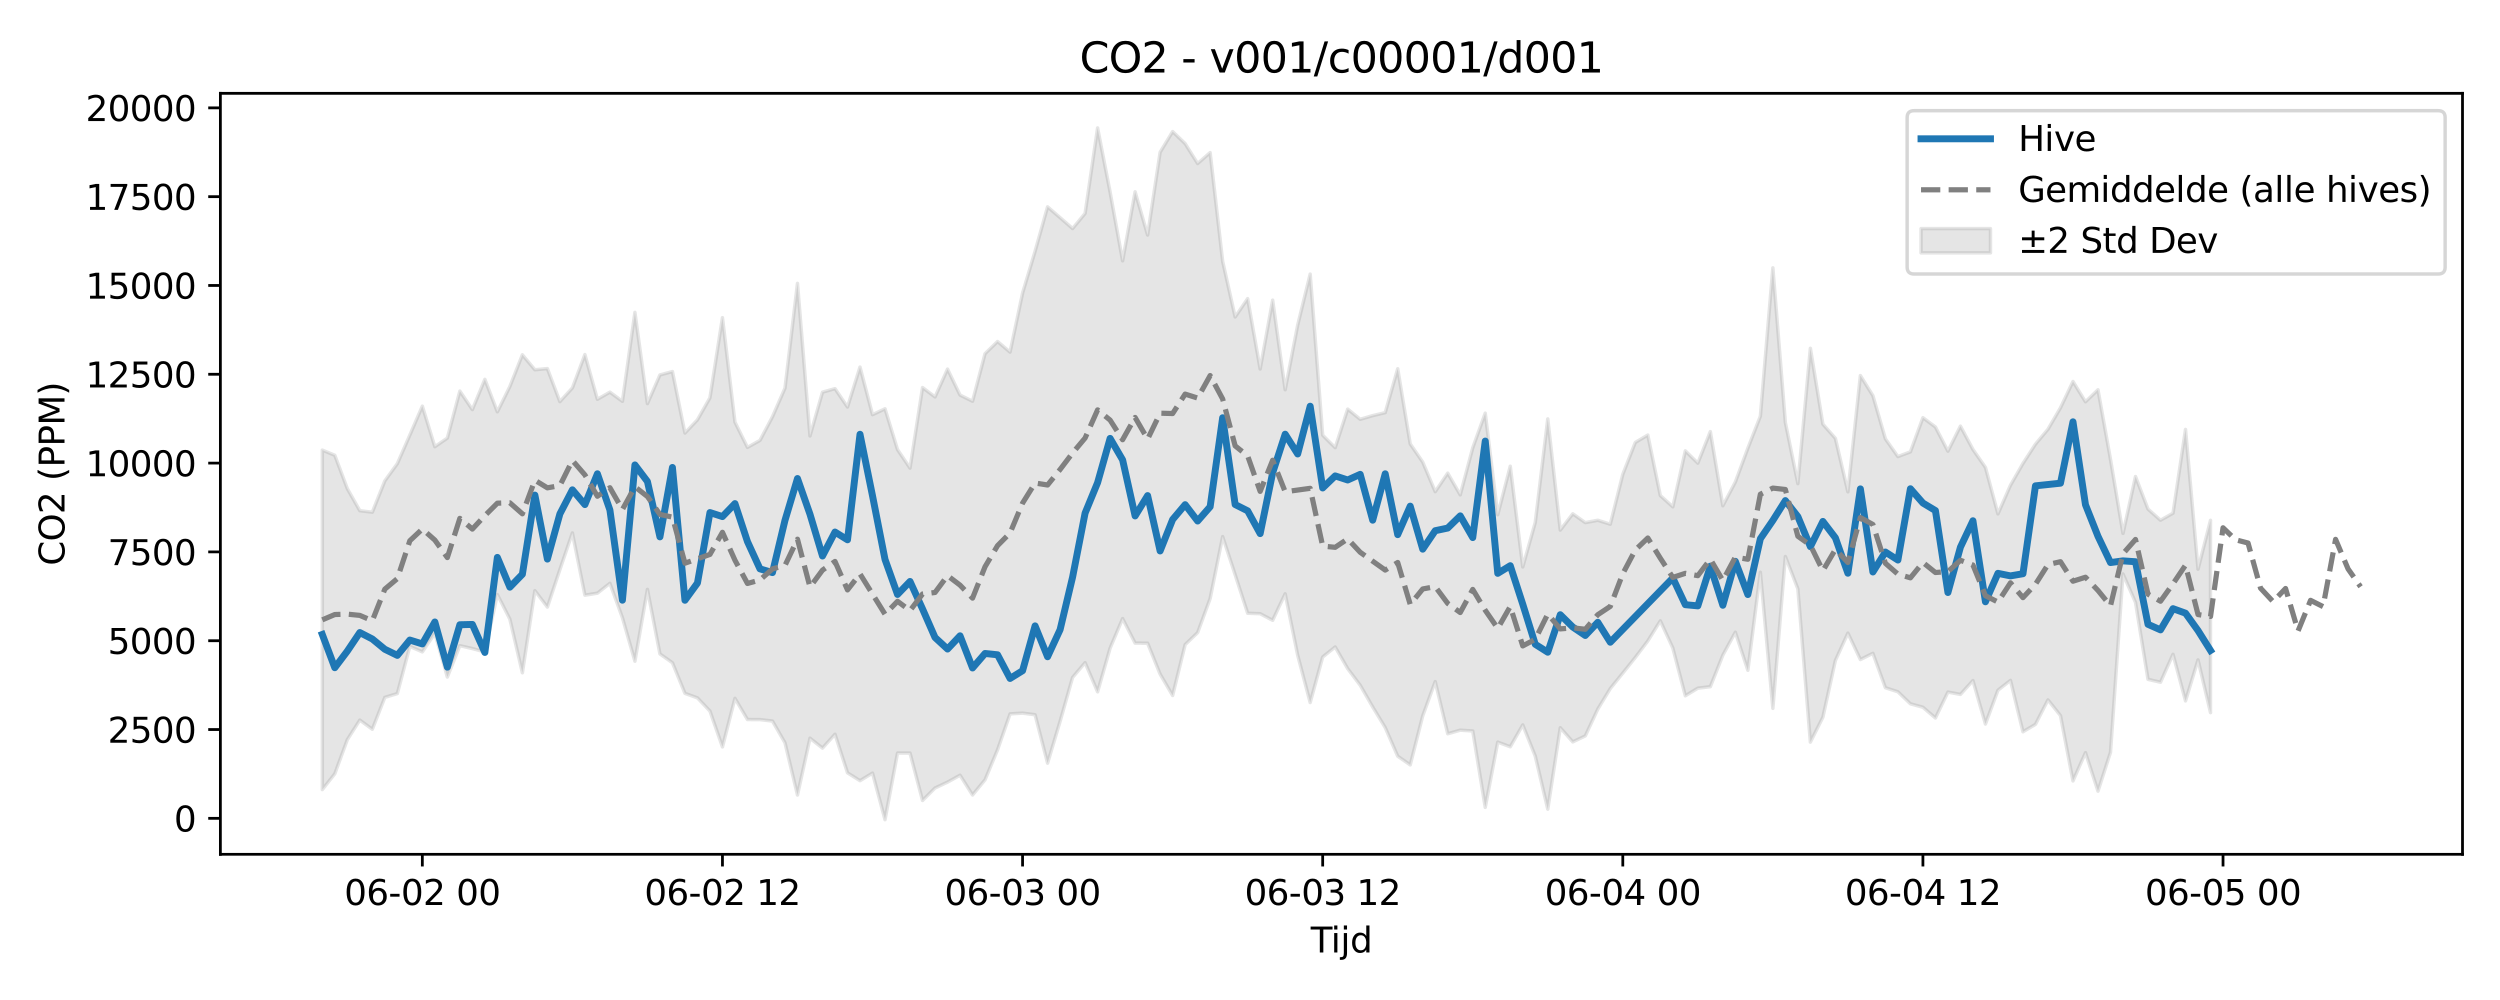<?xml version="1.0" encoding="utf-8" standalone="no"?>
<!DOCTYPE svg PUBLIC "-//W3C//DTD SVG 1.1//EN"
  "http://www.w3.org/Graphics/SVG/1.1/DTD/svg11.dtd">
<svg xmlns:xlink="http://www.w3.org/1999/xlink" width="720pt" height="288pt" viewBox="0 0 720 288" xmlns="http://www.w3.org/2000/svg" version="1.1">
 <defs>
  <style type="text/css">*{stroke-linejoin: round; stroke-linecap: butt}</style>
 </defs>
 <g id="figure_1">
  <g id="patch_1">
   <path d="M 0 288 
L 720 288 
L 720 0 
L 0 0 
z
" style="fill: #ffffff"/>
  </g>
  <g id="axes_1">
   <g id="patch_2">
    <path d="M 63.47 246.04 
L 709.2 246.04 
L 709.2 26.88 
L 63.47 26.88 
z
" style="fill: #ffffff"/>
   </g>
   <g id="FillBetweenPolyCollection_1">
    <defs>
     <path id="mfefe145da5" d="M 92.821 -158.373 
L 92.821 -60.59 
L 96.423 -65.147 
L 100.024 -74.966 
L 103.626 -80.617 
L 107.227 -77.968 
L 110.828 -87.15 
L 114.43 -88.252 
L 118.031 -101.834 
L 121.633 -100.257 
L 125.234 -105.578 
L 128.835 -93.008 
L 132.437 -102.047 
L 136.038 -101.211 
L 139.639 -100.236 
L 143.241 -116.774 
L 146.842 -109.688 
L 150.444 -94.23 
L 154.045 -117.886 
L 157.646 -113.158 
L 161.248 -123.954 
L 164.849 -134.523 
L 168.451 -116.588 
L 172.052 -117.158 
L 175.653 -120.013 
L 179.255 -110.102 
L 182.856 -97.567 
L 186.458 -118.265 
L 190.059 -99.675 
L 193.66 -97.133 
L 197.262 -88.314 
L 200.863 -87.012 
L 204.465 -83.213 
L 208.066 -72.883 
L 211.667 -86.874 
L 215.269 -80.772 
L 218.87 -80.747 
L 222.472 -80.342 
L 226.073 -74.076 
L 229.674 -59.028 
L 233.276 -75.405 
L 236.877 -72.541 
L 240.479 -76.539 
L 244.08 -65.428 
L 247.681 -63.16 
L 251.283 -65.345 
L 254.884 -51.922 
L 258.486 -71.128 
L 262.087 -71.117 
L 265.688 -57.455 
L 269.29 -61.055 
L 272.891 -62.745 
L 276.492 -64.737 
L 280.094 -59.037 
L 283.695 -63.426 
L 287.297 -72.067 
L 290.898 -82.403 
L 294.499 -82.618 
L 298.101 -82.153 
L 301.702 -68.209 
L 305.304 -80.244 
L 308.905 -92.896 
L 312.506 -97.152 
L 316.108 -88.748 
L 319.709 -101.334 
L 323.311 -109.847 
L 326.912 -102.78 
L 330.513 -102.758 
L 334.115 -93.853 
L 337.716 -87.694 
L 341.318 -102.353 
L 344.919 -105.808 
L 348.52 -115.62 
L 352.122 -133.458 
L 355.723 -122.473 
L 359.325 -111.38 
L 362.926 -111.251 
L 366.527 -109.346 
L 370.129 -116.989 
L 373.73 -99.314 
L 377.332 -85.659 
L 380.933 -98.775 
L 384.534 -101.677 
L 388.136 -95.427 
L 391.737 -90.651 
L 395.338 -84.391 
L 398.94 -78.47 
L 402.541 -70.212 
L 406.143 -67.707 
L 409.744 -81.826 
L 413.345 -91.708 
L 416.947 -76.673 
L 420.548 -77.708 
L 424.15 -77.48 
L 427.751 -55.468 
L 431.352 -74.274 
L 434.954 -72.922 
L 438.555 -79.229 
L 442.157 -70.224 
L 445.758 -54.949 
L 449.359 -78.418 
L 452.961 -74.336 
L 456.562 -76.053 
L 460.164 -83.774 
L 463.765 -89.702 
L 467.366 -94.149 
L 470.968 -98.644 
L 474.569 -103.402 
L 478.171 -109.195 
L 481.772 -101.37 
L 485.373 -87.606 
L 488.975 -89.803 
L 492.576 -90.233 
L 496.178 -99.302 
L 499.779 -105.922 
L 503.38 -94.956 
L 506.982 -123.201 
L 510.583 -83.991 
L 514.184 -127.722 
L 517.786 -118.406 
L 521.387 -74.262 
L 524.989 -81.434 
L 528.59 -97.772 
L 532.191 -105.661 
L 535.793 -98.048 
L 539.394 -99.842 
L 542.996 -89.931 
L 546.597 -88.764 
L 550.198 -85.301 
L 553.8 -84.313 
L 557.401 -81.213 
L 561.003 -88.68 
L 564.604 -88.005 
L 568.205 -92 
L 571.807 -79.476 
L 575.408 -89.213 
L 579.01 -92.055 
L 582.611 -77.242 
L 586.212 -79.384 
L 589.814 -86.43 
L 593.415 -81.914 
L 597.017 -63.091 
L 600.618 -71.228 
L 604.219 -60.145 
L 607.821 -71.33 
L 611.422 -122.7 
L 615.024 -114.504 
L 618.625 -92.346 
L 622.226 -91.513 
L 625.828 -99.566 
L 629.429 -86.13 
L 633.031 -97.95 
L 636.632 -82.748 
L 636.632 -138.164 
L 636.632 -138.164 
L 633.031 -124.07 
L 629.429 -164.329 
L 625.828 -140.204 
L 622.226 -138.18 
L 618.625 -141.385 
L 615.024 -150.763 
L 611.422 -134.361 
L 607.821 -155.711 
L 604.219 -175.746 
L 600.618 -172.283 
L 597.017 -178.134 
L 593.415 -170.548 
L 589.814 -164.375 
L 586.212 -160.075 
L 582.611 -154.521 
L 579.01 -148.239 
L 575.408 -139.997 
L 571.807 -153.389 
L 568.205 -158.559 
L 564.604 -165.279 
L 561.003 -158.064 
L 557.401 -165.025 
L 553.8 -167.708 
L 550.198 -157.866 
L 546.597 -156.508 
L 542.996 -161.613 
L 539.394 -174.044 
L 535.793 -179.834 
L 532.191 -146.352 
L 528.59 -161.759 
L 524.989 -165.844 
L 521.387 -187.699 
L 517.786 -148.713 
L 514.184 -166.329 
L 510.583 -210.866 
L 506.982 -168.121 
L 503.38 -158.907 
L 499.779 -149.166 
L 496.178 -142.337 
L 492.576 -163.704 
L 488.975 -154.611 
L 485.373 -158.155 
L 481.772 -142.032 
L 478.171 -145.288 
L 474.569 -162.704 
L 470.968 -160.578 
L 467.366 -151.399 
L 463.765 -137.027 
L 460.164 -138.168 
L 456.562 -137.485 
L 452.961 -140.029 
L 449.359 -135.332 
L 445.758 -167.361 
L 442.157 -137.544 
L 438.555 -124.718 
L 434.954 -153.734 
L 431.352 -139.76 
L 427.751 -169.011 
L 424.15 -159.015 
L 420.548 -145.474 
L 416.947 -151.736 
L 413.345 -146.394 
L 409.744 -154.927 
L 406.143 -160.161 
L 402.541 -181.798 
L 398.94 -169.161 
L 395.338 -168.302 
L 391.737 -167.244 
L 388.136 -170.182 
L 384.534 -159.071 
L 380.933 -162.669 
L 377.332 -209.066 
L 373.73 -194.357 
L 370.129 -175.751 
L 366.527 -201.558 
L 362.926 -181.722 
L 359.325 -201.997 
L 355.723 -196.712 
L 352.122 -212.756 
L 348.52 -244.054 
L 344.919 -240.908 
L 341.318 -246.646 
L 337.716 -250.106 
L 334.115 -244.151 
L 330.513 -220.302 
L 326.912 -232.76 
L 323.311 -212.872 
L 319.709 -232.686 
L 316.108 -251.158 
L 312.506 -226.536 
L 308.905 -222.183 
L 305.304 -225.323 
L 301.702 -228.429 
L 298.101 -215.618 
L 294.499 -203.591 
L 290.898 -186.586 
L 287.297 -189.642 
L 283.695 -186.147 
L 280.094 -172.445 
L 276.492 -174.217 
L 272.891 -181.702 
L 269.29 -173.677 
L 265.688 -176.391 
L 262.087 -153.179 
L 258.486 -158.526 
L 254.884 -170.269 
L 251.283 -168.569 
L 247.681 -182.279 
L 244.08 -170.776 
L 240.479 -176.071 
L 236.877 -175.058 
L 233.276 -162.447 
L 229.674 -206.391 
L 226.073 -176.218 
L 222.472 -167.98 
L 218.87 -161.168 
L 215.269 -159.151 
L 211.667 -166.44 
L 208.066 -196.514 
L 204.465 -173.44 
L 200.863 -167.089 
L 197.262 -163.283 
L 193.66 -180.995 
L 190.059 -180.016 
L 186.458 -171.759 
L 182.856 -198.045 
L 179.255 -172.416 
L 175.653 -175.065 
L 172.052 -173.004 
L 168.451 -185.886 
L 164.849 -176.278 
L 161.248 -172.33 
L 157.646 -181.848 
L 154.045 -181.511 
L 150.444 -185.818 
L 146.842 -176.689 
L 143.241 -169.393 
L 139.639 -178.76 
L 136.038 -170.03 
L 132.437 -175.371 
L 128.835 -161.833 
L 125.234 -159.341 
L 121.633 -171.034 
L 118.031 -162.691 
L 114.43 -154.461 
L 110.828 -149.505 
L 107.227 -140.492 
L 103.626 -140.922 
L 100.024 -147.29 
L 96.423 -156.882 
L 92.821 -158.373 
z
" style="stroke: #808080; stroke-opacity: 0.2"/>
    </defs>
    <g clip-path="url(#pf74827bc4d)">
     <use xlink:href="#mfefe145da5" x="0" y="288" style="fill: #808080; fill-opacity: 0.2; stroke: #808080; stroke-opacity: 0.2"/>
    </g>
   </g>
   <g id="matplotlib.axis_1">
    <g id="xtick_1">
     <g id="line2d_1">
      <defs>
       <path id="md460564160" d="M 0 0 
L 0 3.5 
" style="stroke: #000000; stroke-width: 0.8"/>
      </defs>
      <g>
       <use xlink:href="#md460564160" x="121.633" y="246.04" style="stroke: #000000; stroke-width: 0.8"/>
      </g>
     </g>
     <g id="text_1">
      <!-- 06-02 00 -->
      <g transform="translate(99.152 260.638) scale(0.1 -0.1)">
       <defs>
        <path id="DejaVuSans-30" d="M 2034 4250 
Q 1547 4250 1301 3770 
Q 1056 3291 1056 2328 
Q 1056 1369 1301 889 
Q 1547 409 2034 409 
Q 2525 409 2770 889 
Q 3016 1369 3016 2328 
Q 3016 3291 2770 3770 
Q 2525 4250 2034 4250 
z
M 2034 4750 
Q 2819 4750 3233 4129 
Q 3647 3509 3647 2328 
Q 3647 1150 3233 529 
Q 2819 -91 2034 -91 
Q 1250 -91 836 529 
Q 422 1150 422 2328 
Q 422 3509 836 4129 
Q 1250 4750 2034 4750 
z
" transform="scale(0.016)"/>
        <path id="DejaVuSans-36" d="M 2113 2584 
Q 1688 2584 1439 2293 
Q 1191 2003 1191 1497 
Q 1191 994 1439 701 
Q 1688 409 2113 409 
Q 2538 409 2786 701 
Q 3034 994 3034 1497 
Q 3034 2003 2786 2293 
Q 2538 2584 2113 2584 
z
M 3366 4563 
L 3366 3988 
Q 3128 4100 2886 4159 
Q 2644 4219 2406 4219 
Q 1781 4219 1451 3797 
Q 1122 3375 1075 2522 
Q 1259 2794 1537 2939 
Q 1816 3084 2150 3084 
Q 2853 3084 3261 2657 
Q 3669 2231 3669 1497 
Q 3669 778 3244 343 
Q 2819 -91 2113 -91 
Q 1303 -91 875 529 
Q 447 1150 447 2328 
Q 447 3434 972 4092 
Q 1497 4750 2381 4750 
Q 2619 4750 2861 4703 
Q 3103 4656 3366 4563 
z
" transform="scale(0.016)"/>
        <path id="DejaVuSans-2d" d="M 313 2009 
L 1997 2009 
L 1997 1497 
L 313 1497 
L 313 2009 
z
" transform="scale(0.016)"/>
        <path id="DejaVuSans-32" d="M 1228 531 
L 3431 531 
L 3431 0 
L 469 0 
L 469 531 
Q 828 903 1448 1529 
Q 2069 2156 2228 2338 
Q 2531 2678 2651 2914 
Q 2772 3150 2772 3378 
Q 2772 3750 2511 3984 
Q 2250 4219 1831 4219 
Q 1534 4219 1204 4116 
Q 875 4013 500 3803 
L 500 4441 
Q 881 4594 1212 4672 
Q 1544 4750 1819 4750 
Q 2544 4750 2975 4387 
Q 3406 4025 3406 3419 
Q 3406 3131 3298 2873 
Q 3191 2616 2906 2266 
Q 2828 2175 2409 1742 
Q 1991 1309 1228 531 
z
" transform="scale(0.016)"/>
        <path id="DejaVuSans-20" transform="scale(0.016)"/>
       </defs>
       <use xlink:href="#DejaVuSans-30"/>
       <use xlink:href="#DejaVuSans-36" transform="translate(63.623 0)"/>
       <use xlink:href="#DejaVuSans-2d" transform="translate(127.246 0)"/>
       <use xlink:href="#DejaVuSans-30" transform="translate(163.33 0)"/>
       <use xlink:href="#DejaVuSans-32" transform="translate(226.953 0)"/>
       <use xlink:href="#DejaVuSans-20" transform="translate(290.576 0)"/>
       <use xlink:href="#DejaVuSans-30" transform="translate(322.363 0)"/>
       <use xlink:href="#DejaVuSans-30" transform="translate(385.986 0)"/>
      </g>
     </g>
    </g>
    <g id="xtick_2">
     <g id="line2d_2">
      <g>
       <use xlink:href="#md460564160" x="208.066" y="246.04" style="stroke: #000000; stroke-width: 0.8"/>
      </g>
     </g>
     <g id="text_2">
      <!-- 06-02 12 -->
      <g transform="translate(185.586 260.638) scale(0.1 -0.1)">
       <defs>
        <path id="DejaVuSans-31" d="M 794 531 
L 1825 531 
L 1825 4091 
L 703 3866 
L 703 4441 
L 1819 4666 
L 2450 4666 
L 2450 531 
L 3481 531 
L 3481 0 
L 794 0 
L 794 531 
z
" transform="scale(0.016)"/>
       </defs>
       <use xlink:href="#DejaVuSans-30"/>
       <use xlink:href="#DejaVuSans-36" transform="translate(63.623 0)"/>
       <use xlink:href="#DejaVuSans-2d" transform="translate(127.246 0)"/>
       <use xlink:href="#DejaVuSans-30" transform="translate(163.33 0)"/>
       <use xlink:href="#DejaVuSans-32" transform="translate(226.953 0)"/>
       <use xlink:href="#DejaVuSans-20" transform="translate(290.576 0)"/>
       <use xlink:href="#DejaVuSans-31" transform="translate(322.363 0)"/>
       <use xlink:href="#DejaVuSans-32" transform="translate(385.986 0)"/>
      </g>
     </g>
    </g>
    <g id="xtick_3">
     <g id="line2d_3">
      <g>
       <use xlink:href="#md460564160" x="294.499" y="246.04" style="stroke: #000000; stroke-width: 0.8"/>
      </g>
     </g>
     <g id="text_3">
      <!-- 06-03 00 -->
      <g transform="translate(272.019 260.638) scale(0.1 -0.1)">
       <defs>
        <path id="DejaVuSans-33" d="M 2597 2516 
Q 3050 2419 3304 2112 
Q 3559 1806 3559 1356 
Q 3559 666 3084 287 
Q 2609 -91 1734 -91 
Q 1441 -91 1130 -33 
Q 819 25 488 141 
L 488 750 
Q 750 597 1062 519 
Q 1375 441 1716 441 
Q 2309 441 2620 675 
Q 2931 909 2931 1356 
Q 2931 1769 2642 2001 
Q 2353 2234 1838 2234 
L 1294 2234 
L 1294 2753 
L 1863 2753 
Q 2328 2753 2575 2939 
Q 2822 3125 2822 3475 
Q 2822 3834 2567 4026 
Q 2313 4219 1838 4219 
Q 1578 4219 1281 4162 
Q 984 4106 628 3988 
L 628 4550 
Q 988 4650 1302 4700 
Q 1616 4750 1894 4750 
Q 2613 4750 3031 4423 
Q 3450 4097 3450 3541 
Q 3450 3153 3228 2886 
Q 3006 2619 2597 2516 
z
" transform="scale(0.016)"/>
       </defs>
       <use xlink:href="#DejaVuSans-30"/>
       <use xlink:href="#DejaVuSans-36" transform="translate(63.623 0)"/>
       <use xlink:href="#DejaVuSans-2d" transform="translate(127.246 0)"/>
       <use xlink:href="#DejaVuSans-30" transform="translate(163.33 0)"/>
       <use xlink:href="#DejaVuSans-33" transform="translate(226.953 0)"/>
       <use xlink:href="#DejaVuSans-20" transform="translate(290.576 0)"/>
       <use xlink:href="#DejaVuSans-30" transform="translate(322.363 0)"/>
       <use xlink:href="#DejaVuSans-30" transform="translate(385.986 0)"/>
      </g>
     </g>
    </g>
    <g id="xtick_4">
     <g id="line2d_4">
      <g>
       <use xlink:href="#md460564160" x="380.933" y="246.04" style="stroke: #000000; stroke-width: 0.8"/>
      </g>
     </g>
     <g id="text_4">
      <!-- 06-03 12 -->
      <g transform="translate(358.452 260.638) scale(0.1 -0.1)">
       <use xlink:href="#DejaVuSans-30"/>
       <use xlink:href="#DejaVuSans-36" transform="translate(63.623 0)"/>
       <use xlink:href="#DejaVuSans-2d" transform="translate(127.246 0)"/>
       <use xlink:href="#DejaVuSans-30" transform="translate(163.33 0)"/>
       <use xlink:href="#DejaVuSans-33" transform="translate(226.953 0)"/>
       <use xlink:href="#DejaVuSans-20" transform="translate(290.576 0)"/>
       <use xlink:href="#DejaVuSans-31" transform="translate(322.363 0)"/>
       <use xlink:href="#DejaVuSans-32" transform="translate(385.986 0)"/>
      </g>
     </g>
    </g>
    <g id="xtick_5">
     <g id="line2d_5">
      <g>
       <use xlink:href="#md460564160" x="467.366" y="246.04" style="stroke: #000000; stroke-width: 0.8"/>
      </g>
     </g>
     <g id="text_5">
      <!-- 06-04 00 -->
      <g transform="translate(444.886 260.638) scale(0.1 -0.1)">
       <defs>
        <path id="DejaVuSans-34" d="M 2419 4116 
L 825 1625 
L 2419 1625 
L 2419 4116 
z
M 2253 4666 
L 3047 4666 
L 3047 1625 
L 3713 1625 
L 3713 1100 
L 3047 1100 
L 3047 0 
L 2419 0 
L 2419 1100 
L 313 1100 
L 313 1709 
L 2253 4666 
z
" transform="scale(0.016)"/>
       </defs>
       <use xlink:href="#DejaVuSans-30"/>
       <use xlink:href="#DejaVuSans-36" transform="translate(63.623 0)"/>
       <use xlink:href="#DejaVuSans-2d" transform="translate(127.246 0)"/>
       <use xlink:href="#DejaVuSans-30" transform="translate(163.33 0)"/>
       <use xlink:href="#DejaVuSans-34" transform="translate(226.953 0)"/>
       <use xlink:href="#DejaVuSans-20" transform="translate(290.576 0)"/>
       <use xlink:href="#DejaVuSans-30" transform="translate(322.363 0)"/>
       <use xlink:href="#DejaVuSans-30" transform="translate(385.986 0)"/>
      </g>
     </g>
    </g>
    <g id="xtick_6">
     <g id="line2d_6">
      <g>
       <use xlink:href="#md460564160" x="553.8" y="246.04" style="stroke: #000000; stroke-width: 0.8"/>
      </g>
     </g>
     <g id="text_6">
      <!-- 06-04 12 -->
      <g transform="translate(531.319 260.638) scale(0.1 -0.1)">
       <use xlink:href="#DejaVuSans-30"/>
       <use xlink:href="#DejaVuSans-36" transform="translate(63.623 0)"/>
       <use xlink:href="#DejaVuSans-2d" transform="translate(127.246 0)"/>
       <use xlink:href="#DejaVuSans-30" transform="translate(163.33 0)"/>
       <use xlink:href="#DejaVuSans-34" transform="translate(226.953 0)"/>
       <use xlink:href="#DejaVuSans-20" transform="translate(290.576 0)"/>
       <use xlink:href="#DejaVuSans-31" transform="translate(322.363 0)"/>
       <use xlink:href="#DejaVuSans-32" transform="translate(385.986 0)"/>
      </g>
     </g>
    </g>
    <g id="xtick_7">
     <g id="line2d_7">
      <g>
       <use xlink:href="#md460564160" x="640.233" y="246.04" style="stroke: #000000; stroke-width: 0.8"/>
      </g>
     </g>
     <g id="text_7">
      <!-- 06-05 00 -->
      <g transform="translate(617.753 260.638) scale(0.1 -0.1)">
       <defs>
        <path id="DejaVuSans-35" d="M 691 4666 
L 3169 4666 
L 3169 4134 
L 1269 4134 
L 1269 2991 
Q 1406 3038 1543 3061 
Q 1681 3084 1819 3084 
Q 2600 3084 3056 2656 
Q 3513 2228 3513 1497 
Q 3513 744 3044 326 
Q 2575 -91 1722 -91 
Q 1428 -91 1123 -41 
Q 819 9 494 109 
L 494 744 
Q 775 591 1075 516 
Q 1375 441 1709 441 
Q 2250 441 2565 725 
Q 2881 1009 2881 1497 
Q 2881 1984 2565 2268 
Q 2250 2553 1709 2553 
Q 1456 2553 1204 2497 
Q 953 2441 691 2322 
L 691 4666 
z
" transform="scale(0.016)"/>
       </defs>
       <use xlink:href="#DejaVuSans-30"/>
       <use xlink:href="#DejaVuSans-36" transform="translate(63.623 0)"/>
       <use xlink:href="#DejaVuSans-2d" transform="translate(127.246 0)"/>
       <use xlink:href="#DejaVuSans-30" transform="translate(163.33 0)"/>
       <use xlink:href="#DejaVuSans-35" transform="translate(226.953 0)"/>
       <use xlink:href="#DejaVuSans-20" transform="translate(290.576 0)"/>
       <use xlink:href="#DejaVuSans-30" transform="translate(322.363 0)"/>
       <use xlink:href="#DejaVuSans-30" transform="translate(385.986 0)"/>
      </g>
     </g>
    </g>
    <g id="text_8">
     <!-- Tijd -->
     <g transform="translate(377.485 274.317) scale(0.1 -0.1)">
      <defs>
       <path id="DejaVuSans-54" d="M -19 4666 
L 3928 4666 
L 3928 4134 
L 2272 4134 
L 2272 0 
L 1638 0 
L 1638 4134 
L -19 4134 
L -19 4666 
z
" transform="scale(0.016)"/>
       <path id="DejaVuSans-69" d="M 603 3500 
L 1178 3500 
L 1178 0 
L 603 0 
L 603 3500 
z
M 603 4863 
L 1178 4863 
L 1178 4134 
L 603 4134 
L 603 4863 
z
" transform="scale(0.016)"/>
       <path id="DejaVuSans-6a" d="M 603 3500 
L 1178 3500 
L 1178 -63 
Q 1178 -731 923 -1031 
Q 669 -1331 103 -1331 
L -116 -1331 
L -116 -844 
L 38 -844 
Q 366 -844 484 -692 
Q 603 -541 603 -63 
L 603 3500 
z
M 603 4863 
L 1178 4863 
L 1178 4134 
L 603 4134 
L 603 4863 
z
" transform="scale(0.016)"/>
       <path id="DejaVuSans-64" d="M 2906 2969 
L 2906 4863 
L 3481 4863 
L 3481 0 
L 2906 0 
L 2906 525 
Q 2725 213 2448 61 
Q 2172 -91 1784 -91 
Q 1150 -91 751 415 
Q 353 922 353 1747 
Q 353 2572 751 3078 
Q 1150 3584 1784 3584 
Q 2172 3584 2448 3432 
Q 2725 3281 2906 2969 
z
M 947 1747 
Q 947 1113 1208 752 
Q 1469 391 1925 391 
Q 2381 391 2643 752 
Q 2906 1113 2906 1747 
Q 2906 2381 2643 2742 
Q 2381 3103 1925 3103 
Q 1469 3103 1208 2742 
Q 947 2381 947 1747 
z
" transform="scale(0.016)"/>
      </defs>
      <use xlink:href="#DejaVuSans-54"/>
      <use xlink:href="#DejaVuSans-69" transform="translate(57.959 0)"/>
      <use xlink:href="#DejaVuSans-6a" transform="translate(85.742 0)"/>
      <use xlink:href="#DejaVuSans-64" transform="translate(113.525 0)"/>
     </g>
    </g>
   </g>
   <g id="matplotlib.axis_2">
    <g id="ytick_1">
     <g id="line2d_8">
      <defs>
       <path id="m3c7fcbf534" d="M 0 0 
L -3.5 0 
" style="stroke: #000000; stroke-width: 0.8"/>
      </defs>
      <g>
       <use xlink:href="#m3c7fcbf534" x="63.47" y="235.682" style="stroke: #000000; stroke-width: 0.8"/>
      </g>
     </g>
     <g id="text_9">
      <!-- 0 -->
      <g transform="translate(50.108 239.481) scale(0.1 -0.1)">
       <use xlink:href="#DejaVuSans-30"/>
      </g>
     </g>
    </g>
    <g id="ytick_2">
     <g id="line2d_9">
      <g>
       <use xlink:href="#m3c7fcbf534" x="63.47" y="210.104" style="stroke: #000000; stroke-width: 0.8"/>
      </g>
     </g>
     <g id="text_10">
      <!-- 2500 -->
      <g transform="translate(31.02 213.903) scale(0.1 -0.1)">
       <use xlink:href="#DejaVuSans-32"/>
       <use xlink:href="#DejaVuSans-35" transform="translate(63.623 0)"/>
       <use xlink:href="#DejaVuSans-30" transform="translate(127.246 0)"/>
       <use xlink:href="#DejaVuSans-30" transform="translate(190.869 0)"/>
      </g>
     </g>
    </g>
    <g id="ytick_3">
     <g id="line2d_10">
      <g>
       <use xlink:href="#m3c7fcbf534" x="63.47" y="184.527" style="stroke: #000000; stroke-width: 0.8"/>
      </g>
     </g>
     <g id="text_11">
      <!-- 5000 -->
      <g transform="translate(31.02 188.326) scale(0.1 -0.1)">
       <use xlink:href="#DejaVuSans-35"/>
       <use xlink:href="#DejaVuSans-30" transform="translate(63.623 0)"/>
       <use xlink:href="#DejaVuSans-30" transform="translate(127.246 0)"/>
       <use xlink:href="#DejaVuSans-30" transform="translate(190.869 0)"/>
      </g>
     </g>
    </g>
    <g id="ytick_4">
     <g id="line2d_11">
      <g>
       <use xlink:href="#m3c7fcbf534" x="63.47" y="158.949" style="stroke: #000000; stroke-width: 0.8"/>
      </g>
     </g>
     <g id="text_12">
      <!-- 7500 -->
      <g transform="translate(31.02 162.749) scale(0.1 -0.1)">
       <defs>
        <path id="DejaVuSans-37" d="M 525 4666 
L 3525 4666 
L 3525 4397 
L 1831 0 
L 1172 0 
L 2766 4134 
L 525 4134 
L 525 4666 
z
" transform="scale(0.016)"/>
       </defs>
       <use xlink:href="#DejaVuSans-37"/>
       <use xlink:href="#DejaVuSans-35" transform="translate(63.623 0)"/>
       <use xlink:href="#DejaVuSans-30" transform="translate(127.246 0)"/>
       <use xlink:href="#DejaVuSans-30" transform="translate(190.869 0)"/>
      </g>
     </g>
    </g>
    <g id="ytick_5">
     <g id="line2d_12">
      <g>
       <use xlink:href="#m3c7fcbf534" x="63.47" y="133.372" style="stroke: #000000; stroke-width: 0.8"/>
      </g>
     </g>
     <g id="text_13">
      <!-- 10000 -->
      <g transform="translate(24.657 137.171) scale(0.1 -0.1)">
       <use xlink:href="#DejaVuSans-31"/>
       <use xlink:href="#DejaVuSans-30" transform="translate(63.623 0)"/>
       <use xlink:href="#DejaVuSans-30" transform="translate(127.246 0)"/>
       <use xlink:href="#DejaVuSans-30" transform="translate(190.869 0)"/>
       <use xlink:href="#DejaVuSans-30" transform="translate(254.492 0)"/>
      </g>
     </g>
    </g>
    <g id="ytick_6">
     <g id="line2d_13">
      <g>
       <use xlink:href="#m3c7fcbf534" x="63.47" y="107.795" style="stroke: #000000; stroke-width: 0.8"/>
      </g>
     </g>
     <g id="text_14">
      <!-- 12500 -->
      <g transform="translate(24.657 111.594) scale(0.1 -0.1)">
       <use xlink:href="#DejaVuSans-31"/>
       <use xlink:href="#DejaVuSans-32" transform="translate(63.623 0)"/>
       <use xlink:href="#DejaVuSans-35" transform="translate(127.246 0)"/>
       <use xlink:href="#DejaVuSans-30" transform="translate(190.869 0)"/>
       <use xlink:href="#DejaVuSans-30" transform="translate(254.492 0)"/>
      </g>
     </g>
    </g>
    <g id="ytick_7">
     <g id="line2d_14">
      <g>
       <use xlink:href="#m3c7fcbf534" x="63.47" y="82.217" style="stroke: #000000; stroke-width: 0.8"/>
      </g>
     </g>
     <g id="text_15">
      <!-- 15000 -->
      <g transform="translate(24.657 86.016) scale(0.1 -0.1)">
       <use xlink:href="#DejaVuSans-31"/>
       <use xlink:href="#DejaVuSans-35" transform="translate(63.623 0)"/>
       <use xlink:href="#DejaVuSans-30" transform="translate(127.246 0)"/>
       <use xlink:href="#DejaVuSans-30" transform="translate(190.869 0)"/>
       <use xlink:href="#DejaVuSans-30" transform="translate(254.492 0)"/>
      </g>
     </g>
    </g>
    <g id="ytick_8">
     <g id="line2d_15">
      <g>
       <use xlink:href="#m3c7fcbf534" x="63.47" y="56.64" style="stroke: #000000; stroke-width: 0.8"/>
      </g>
     </g>
     <g id="text_16">
      <!-- 17500 -->
      <g transform="translate(24.657 60.439) scale(0.1 -0.1)">
       <use xlink:href="#DejaVuSans-31"/>
       <use xlink:href="#DejaVuSans-37" transform="translate(63.623 0)"/>
       <use xlink:href="#DejaVuSans-35" transform="translate(127.246 0)"/>
       <use xlink:href="#DejaVuSans-30" transform="translate(190.869 0)"/>
       <use xlink:href="#DejaVuSans-30" transform="translate(254.492 0)"/>
      </g>
     </g>
    </g>
    <g id="ytick_9">
     <g id="line2d_16">
      <g>
       <use xlink:href="#m3c7fcbf534" x="63.47" y="31.062" style="stroke: #000000; stroke-width: 0.8"/>
      </g>
     </g>
     <g id="text_17">
      <!-- 20000 -->
      <g transform="translate(24.657 34.862) scale(0.1 -0.1)">
       <use xlink:href="#DejaVuSans-32"/>
       <use xlink:href="#DejaVuSans-30" transform="translate(63.623 0)"/>
       <use xlink:href="#DejaVuSans-30" transform="translate(127.246 0)"/>
       <use xlink:href="#DejaVuSans-30" transform="translate(190.869 0)"/>
       <use xlink:href="#DejaVuSans-30" transform="translate(254.492 0)"/>
      </g>
     </g>
    </g>
    <g id="text_18">
     <!-- CO2 (PPM) -->
     <g transform="translate(18.578 162.903) rotate(-90) scale(0.1 -0.1)">
      <defs>
       <path id="DejaVuSans-43" d="M 4122 4306 
L 4122 3641 
Q 3803 3938 3442 4084 
Q 3081 4231 2675 4231 
Q 1875 4231 1450 3742 
Q 1025 3253 1025 2328 
Q 1025 1406 1450 917 
Q 1875 428 2675 428 
Q 3081 428 3442 575 
Q 3803 722 4122 1019 
L 4122 359 
Q 3791 134 3420 21 
Q 3050 -91 2638 -91 
Q 1578 -91 968 557 
Q 359 1206 359 2328 
Q 359 3453 968 4101 
Q 1578 4750 2638 4750 
Q 3056 4750 3426 4639 
Q 3797 4528 4122 4306 
z
" transform="scale(0.016)"/>
       <path id="DejaVuSans-4f" d="M 2522 4238 
Q 1834 4238 1429 3725 
Q 1025 3213 1025 2328 
Q 1025 1447 1429 934 
Q 1834 422 2522 422 
Q 3209 422 3611 934 
Q 4013 1447 4013 2328 
Q 4013 3213 3611 3725 
Q 3209 4238 2522 4238 
z
M 2522 4750 
Q 3503 4750 4090 4092 
Q 4678 3434 4678 2328 
Q 4678 1225 4090 567 
Q 3503 -91 2522 -91 
Q 1538 -91 948 565 
Q 359 1222 359 2328 
Q 359 3434 948 4092 
Q 1538 4750 2522 4750 
z
" transform="scale(0.016)"/>
       <path id="DejaVuSans-28" d="M 1984 4856 
Q 1566 4138 1362 3434 
Q 1159 2731 1159 2009 
Q 1159 1288 1364 580 
Q 1569 -128 1984 -844 
L 1484 -844 
Q 1016 -109 783 600 
Q 550 1309 550 2009 
Q 550 2706 781 3412 
Q 1013 4119 1484 4856 
L 1984 4856 
z
" transform="scale(0.016)"/>
       <path id="DejaVuSans-50" d="M 1259 4147 
L 1259 2394 
L 2053 2394 
Q 2494 2394 2734 2622 
Q 2975 2850 2975 3272 
Q 2975 3691 2734 3919 
Q 2494 4147 2053 4147 
L 1259 4147 
z
M 628 4666 
L 2053 4666 
Q 2838 4666 3239 4311 
Q 3641 3956 3641 3272 
Q 3641 2581 3239 2228 
Q 2838 1875 2053 1875 
L 1259 1875 
L 1259 0 
L 628 0 
L 628 4666 
z
" transform="scale(0.016)"/>
       <path id="DejaVuSans-4d" d="M 628 4666 
L 1569 4666 
L 2759 1491 
L 3956 4666 
L 4897 4666 
L 4897 0 
L 4281 0 
L 4281 4097 
L 3078 897 
L 2444 897 
L 1241 4097 
L 1241 0 
L 628 0 
L 628 4666 
z
" transform="scale(0.016)"/>
       <path id="DejaVuSans-29" d="M 513 4856 
L 1013 4856 
Q 1481 4119 1714 3412 
Q 1947 2706 1947 2009 
Q 1947 1309 1714 600 
Q 1481 -109 1013 -844 
L 513 -844 
Q 928 -128 1133 580 
Q 1338 1288 1338 2009 
Q 1338 2731 1133 3434 
Q 928 4138 513 4856 
z
" transform="scale(0.016)"/>
      </defs>
      <use xlink:href="#DejaVuSans-43"/>
      <use xlink:href="#DejaVuSans-4f" transform="translate(69.824 0)"/>
      <use xlink:href="#DejaVuSans-32" transform="translate(148.535 0)"/>
      <use xlink:href="#DejaVuSans-20" transform="translate(212.158 0)"/>
      <use xlink:href="#DejaVuSans-28" transform="translate(243.945 0)"/>
      <use xlink:href="#DejaVuSans-50" transform="translate(282.959 0)"/>
      <use xlink:href="#DejaVuSans-50" transform="translate(343.262 0)"/>
      <use xlink:href="#DejaVuSans-4d" transform="translate(403.564 0)"/>
      <use xlink:href="#DejaVuSans-29" transform="translate(489.844 0)"/>
     </g>
    </g>
   </g>
   <g id="line2d_17">
    <path d="M 92.821 182.726 
L 96.423 192.299 
L 100.024 187.528 
L 103.626 182.17 
L 107.227 184.029 
L 110.828 186.989 
L 114.43 188.749 
L 118.031 184.332 
L 121.633 185.451 
L 125.234 179.132 
L 128.835 192.142 
L 132.437 179.926 
L 136.038 179.838 
L 139.639 187.903 
L 143.241 160.535 
L 146.842 169.104 
L 150.444 165.39 
L 154.045 142.59 
L 157.646 161.016 
L 161.248 148.002 
L 164.849 141.072 
L 168.451 145.317 
L 172.052 136.451 
L 175.653 146.887 
L 179.255 172.853 
L 182.856 133.899 
L 186.458 138.661 
L 190.059 154.617 
L 193.66 134.63 
L 197.262 172.874 
L 200.863 167.927 
L 204.465 147.613 
L 208.066 148.776 
L 211.667 145.04 
L 215.269 155.976 
L 218.87 163.833 
L 222.472 164.904 
L 226.073 149.857 
L 229.674 137.817 
L 233.276 148.098 
L 236.877 160.131 
L 240.479 153.225 
L 244.08 155.461 
L 247.681 125.075 
L 251.283 142.795 
L 254.884 161.118 
L 258.486 171.199 
L 262.087 167.462 
L 265.688 175.367 
L 269.29 183.599 
L 272.891 186.924 
L 276.492 183.112 
L 280.094 192.374 
L 283.695 188.2 
L 287.297 188.578 
L 290.898 195.395 
L 294.499 193.162 
L 298.101 180.254 
L 301.702 189.144 
L 305.304 181.352 
L 308.905 166.21 
L 312.506 147.777 
L 316.108 138.999 
L 319.709 126.261 
L 323.311 132.444 
L 326.912 148.591 
L 330.513 142.733 
L 334.115 158.677 
L 337.716 149.626 
L 341.318 145.347 
L 344.919 150.054 
L 348.52 145.941 
L 352.122 120.314 
L 355.723 145.305 
L 359.325 147.119 
L 362.926 153.68 
L 366.527 136.148 
L 370.129 125.054 
L 373.73 130.743 
L 377.332 116.992 
L 380.933 140.534 
L 384.534 137.062 
L 388.136 138.237 
L 391.737 136.615 
L 395.338 149.813 
L 398.94 136.455 
L 402.541 153.977 
L 406.143 145.772 
L 409.744 158.158 
L 413.345 152.841 
L 416.947 152.081 
L 420.548 148.57 
L 424.15 154.821 
L 427.751 127.029 
L 431.352 165.122 
L 434.954 162.919 
L 438.555 174.02 
L 442.157 185.557 
L 445.758 187.838 
L 449.359 177.041 
L 452.961 180.591 
L 456.562 183.019 
L 460.164 179.224 
L 463.765 184.962 
L 481.772 166.469 
L 485.373 174.153 
L 488.975 174.49 
L 492.576 163.066 
L 496.178 174.316 
L 499.779 161.664 
L 503.38 171.227 
L 506.982 155.154 
L 510.583 149.888 
L 514.184 144.172 
L 517.786 148.78 
L 521.387 157.44 
L 524.989 150.171 
L 528.59 154.884 
L 532.191 165.088 
L 535.793 140.8 
L 539.394 164.73 
L 542.996 158.985 
L 546.597 161.292 
L 550.198 140.762 
L 553.8 144.875 
L 557.401 147.041 
L 561.003 170.643 
L 564.604 157.582 
L 568.205 149.98 
L 571.807 173.314 
L 575.408 165.122 
L 579.01 165.855 
L 582.611 165.236 
L 586.212 139.923 
L 593.415 139.159 
L 597.017 121.484 
L 600.618 145.373 
L 604.219 154.451 
L 607.821 162.019 
L 611.422 161.531 
L 615.024 161.777 
L 618.625 179.804 
L 622.226 181.403 
L 625.828 175.298 
L 629.429 176.594 
L 633.031 181.608 
L 636.632 187.34 
L 636.632 187.34 
" clip-path="url(#pf74827bc4d)" style="fill: none; stroke: #1f77b4; stroke-width: 2; stroke-linecap: square"/>
   </g>
   <g id="line2d_18">
    <path d="M 92.821 178.518 
L 96.423 176.986 
L 100.024 176.872 
L 103.626 177.231 
L 107.227 178.77 
L 110.828 169.672 
L 114.43 166.644 
L 118.031 155.737 
L 121.633 152.355 
L 125.234 155.541 
L 128.835 160.58 
L 132.437 149.291 
L 136.038 152.379 
L 139.639 148.502 
L 143.241 144.916 
L 146.842 144.811 
L 150.444 147.976 
L 154.045 138.301 
L 157.646 140.497 
L 161.248 139.858 
L 164.849 132.6 
L 168.451 136.763 
L 172.052 142.919 
L 175.653 140.461 
L 179.255 146.741 
L 182.856 140.194 
L 186.458 142.988 
L 190.059 148.155 
L 193.66 148.936 
L 197.262 162.202 
L 204.465 159.673 
L 208.066 153.301 
L 211.667 161.343 
L 215.269 168.038 
L 218.87 167.043 
L 222.472 163.839 
L 226.073 162.853 
L 229.674 155.29 
L 233.276 169.074 
L 236.877 164.201 
L 240.479 161.695 
L 244.08 169.898 
L 247.681 165.281 
L 254.884 176.905 
L 258.486 173.173 
L 262.087 175.852 
L 265.688 171.077 
L 269.29 170.634 
L 272.891 165.777 
L 276.492 168.523 
L 280.094 172.259 
L 283.695 163.213 
L 287.297 157.145 
L 290.898 153.506 
L 294.499 144.895 
L 298.101 139.115 
L 301.702 139.681 
L 305.304 135.216 
L 308.905 130.461 
L 312.506 126.156 
L 316.108 118.047 
L 319.709 120.99 
L 323.311 126.64 
L 326.912 120.23 
L 330.513 126.47 
L 334.115 118.998 
L 337.716 119.1 
L 341.318 113.501 
L 344.919 114.642 
L 348.52 108.163 
L 352.122 114.893 
L 355.723 128.408 
L 359.325 131.312 
L 362.926 141.513 
L 366.527 132.548 
L 370.129 141.63 
L 377.332 140.637 
L 380.933 157.278 
L 384.534 157.626 
L 388.136 155.196 
L 391.737 159.053 
L 398.94 164.184 
L 402.541 161.995 
L 406.143 174.066 
L 409.744 169.623 
L 413.345 168.949 
L 416.947 173.795 
L 420.548 176.409 
L 424.15 169.753 
L 427.751 175.761 
L 431.352 180.983 
L 434.954 174.672 
L 438.555 186.026 
L 442.157 184.116 
L 445.758 176.845 
L 449.359 181.125 
L 452.961 180.817 
L 456.562 181.231 
L 460.164 177.029 
L 463.765 174.636 
L 467.366 165.226 
L 470.968 158.389 
L 474.569 154.947 
L 478.171 160.759 
L 481.772 166.299 
L 485.373 165.119 
L 488.975 165.793 
L 492.576 161.031 
L 496.178 167.181 
L 499.779 160.456 
L 503.38 161.068 
L 506.982 142.339 
L 510.583 140.571 
L 514.184 140.974 
L 517.786 154.44 
L 521.387 157.019 
L 524.989 164.361 
L 528.59 158.234 
L 532.191 161.994 
L 535.793 149.059 
L 539.394 151.057 
L 542.996 162.228 
L 546.597 165.364 
L 550.198 166.416 
L 553.8 161.989 
L 557.401 164.881 
L 561.003 164.628 
L 564.604 161.358 
L 568.205 162.721 
L 571.807 171.568 
L 575.408 173.395 
L 579.01 167.853 
L 582.611 172.118 
L 586.212 168.271 
L 589.814 162.597 
L 593.415 161.769 
L 597.017 167.387 
L 600.618 166.244 
L 604.219 170.054 
L 607.821 174.48 
L 611.422 159.469 
L 615.024 155.367 
L 618.625 171.134 
L 622.226 173.153 
L 625.828 168.115 
L 629.429 162.771 
L 633.031 176.99 
L 636.632 177.544 
L 640.233 152.006 
L 643.835 155.45 
L 647.436 156.388 
L 651.037 169.395 
L 654.639 173.259 
L 658.24 169.487 
L 661.842 181.718 
L 665.443 172.898 
L 669.044 174.702 
L 672.646 155.338 
L 676.247 163.847 
L 679.849 168.981 
L 679.849 168.981 
" clip-path="url(#pf74827bc4d)" style="fill: none; stroke-dasharray: 5.55,2.4; stroke-dashoffset: 0; stroke: #808080; stroke-width: 1.5"/>
   </g>
   <g id="patch_3">
    <path d="M 63.47 246.04 
L 63.47 26.88 
" style="fill: none; stroke: #000000; stroke-width: 0.8; stroke-linejoin: miter; stroke-linecap: square"/>
   </g>
   <g id="patch_4">
    <path d="M 709.2 246.04 
L 709.2 26.88 
" style="fill: none; stroke: #000000; stroke-width: 0.8; stroke-linejoin: miter; stroke-linecap: square"/>
   </g>
   <g id="patch_5">
    <path d="M 63.47 246.04 
L 709.2 246.04 
" style="fill: none; stroke: #000000; stroke-width: 0.8; stroke-linejoin: miter; stroke-linecap: square"/>
   </g>
   <g id="patch_6">
    <path d="M 63.47 26.88 
L 709.2 26.88 
" style="fill: none; stroke: #000000; stroke-width: 0.8; stroke-linejoin: miter; stroke-linecap: square"/>
   </g>
   <g id="text_19">
    <!-- CO2 - v001/c00001/d001 -->
    <g transform="translate(310.932 20.88) scale(0.12 -0.12)">
     <defs>
      <path id="DejaVuSans-76" d="M 191 3500 
L 800 3500 
L 1894 563 
L 2988 3500 
L 3597 3500 
L 2284 0 
L 1503 0 
L 191 3500 
z
" transform="scale(0.016)"/>
      <path id="DejaVuSans-2f" d="M 1625 4666 
L 2156 4666 
L 531 -594 
L 0 -594 
L 1625 4666 
z
" transform="scale(0.016)"/>
      <path id="DejaVuSans-63" d="M 3122 3366 
L 3122 2828 
Q 2878 2963 2633 3030 
Q 2388 3097 2138 3097 
Q 1578 3097 1268 2742 
Q 959 2388 959 1747 
Q 959 1106 1268 751 
Q 1578 397 2138 397 
Q 2388 397 2633 464 
Q 2878 531 3122 666 
L 3122 134 
Q 2881 22 2623 -34 
Q 2366 -91 2075 -91 
Q 1284 -91 818 406 
Q 353 903 353 1747 
Q 353 2603 823 3093 
Q 1294 3584 2113 3584 
Q 2378 3584 2631 3529 
Q 2884 3475 3122 3366 
z
" transform="scale(0.016)"/>
     </defs>
     <use xlink:href="#DejaVuSans-43"/>
     <use xlink:href="#DejaVuSans-4f" transform="translate(69.824 0)"/>
     <use xlink:href="#DejaVuSans-32" transform="translate(148.535 0)"/>
     <use xlink:href="#DejaVuSans-20" transform="translate(212.158 0)"/>
     <use xlink:href="#DejaVuSans-2d" transform="translate(243.945 0)"/>
     <use xlink:href="#DejaVuSans-20" transform="translate(280.029 0)"/>
     <use xlink:href="#DejaVuSans-76" transform="translate(311.816 0)"/>
     <use xlink:href="#DejaVuSans-30" transform="translate(370.996 0)"/>
     <use xlink:href="#DejaVuSans-30" transform="translate(434.619 0)"/>
     <use xlink:href="#DejaVuSans-31" transform="translate(498.242 0)"/>
     <use xlink:href="#DejaVuSans-2f" transform="translate(561.865 0)"/>
     <use xlink:href="#DejaVuSans-63" transform="translate(595.557 0)"/>
     <use xlink:href="#DejaVuSans-30" transform="translate(650.537 0)"/>
     <use xlink:href="#DejaVuSans-30" transform="translate(714.16 0)"/>
     <use xlink:href="#DejaVuSans-30" transform="translate(777.783 0)"/>
     <use xlink:href="#DejaVuSans-30" transform="translate(841.406 0)"/>
     <use xlink:href="#DejaVuSans-31" transform="translate(905.029 0)"/>
     <use xlink:href="#DejaVuSans-2f" transform="translate(968.652 0)"/>
     <use xlink:href="#DejaVuSans-64" transform="translate(1002.344 0)"/>
     <use xlink:href="#DejaVuSans-30" transform="translate(1065.82 0)"/>
     <use xlink:href="#DejaVuSans-30" transform="translate(1129.443 0)"/>
     <use xlink:href="#DejaVuSans-31" transform="translate(1193.066 0)"/>
    </g>
   </g>
   <g id="legend_1">
    <g id="patch_7">
     <path d="M 551.256 78.914 
L 702.2 78.914 
Q 704.2 78.914 704.2 76.914 
L 704.2 33.88 
Q 704.2 31.88 702.2 31.88 
L 551.256 31.88 
Q 549.256 31.88 549.256 33.88 
L 549.256 76.914 
Q 549.256 78.914 551.256 78.914 
z
" style="fill: #ffffff; opacity: 0.8; stroke: #cccccc; stroke-linejoin: miter"/>
    </g>
    <g id="line2d_19">
     <path d="M 553.256 39.978 
L 563.256 39.978 
L 573.256 39.978 
" style="fill: none; stroke: #1f77b4; stroke-width: 2; stroke-linecap: square"/>
    </g>
    <g id="text_20">
     <!-- Hive -->
     <g transform="translate(581.256 43.478) scale(0.1 -0.1)">
      <defs>
       <path id="DejaVuSans-48" d="M 628 4666 
L 1259 4666 
L 1259 2753 
L 3553 2753 
L 3553 4666 
L 4184 4666 
L 4184 0 
L 3553 0 
L 3553 2222 
L 1259 2222 
L 1259 0 
L 628 0 
L 628 4666 
z
" transform="scale(0.016)"/>
       <path id="DejaVuSans-65" d="M 3597 1894 
L 3597 1613 
L 953 1613 
Q 991 1019 1311 708 
Q 1631 397 2203 397 
Q 2534 397 2845 478 
Q 3156 559 3463 722 
L 3463 178 
Q 3153 47 2828 -22 
Q 2503 -91 2169 -91 
Q 1331 -91 842 396 
Q 353 884 353 1716 
Q 353 2575 817 3079 
Q 1281 3584 2069 3584 
Q 2775 3584 3186 3129 
Q 3597 2675 3597 1894 
z
M 3022 2063 
Q 3016 2534 2758 2815 
Q 2500 3097 2075 3097 
Q 1594 3097 1305 2825 
Q 1016 2553 972 2059 
L 3022 2063 
z
" transform="scale(0.016)"/>
      </defs>
      <use xlink:href="#DejaVuSans-48"/>
      <use xlink:href="#DejaVuSans-69" transform="translate(75.195 0)"/>
      <use xlink:href="#DejaVuSans-76" transform="translate(102.979 0)"/>
      <use xlink:href="#DejaVuSans-65" transform="translate(162.158 0)"/>
     </g>
    </g>
    <g id="line2d_20">
     <path d="M 553.256 54.657 
L 563.256 54.657 
L 573.256 54.657 
" style="fill: none; stroke-dasharray: 5.55,2.4; stroke-dashoffset: 0; stroke: #808080; stroke-width: 1.5"/>
    </g>
    <g id="text_21">
     <!-- Gemiddelde (alle hives) -->
     <g transform="translate(581.256 58.157) scale(0.1 -0.1)">
      <defs>
       <path id="DejaVuSans-47" d="M 3809 666 
L 3809 1919 
L 2778 1919 
L 2778 2438 
L 4434 2438 
L 4434 434 
Q 4069 175 3628 42 
Q 3188 -91 2688 -91 
Q 1594 -91 976 548 
Q 359 1188 359 2328 
Q 359 3472 976 4111 
Q 1594 4750 2688 4750 
Q 3144 4750 3555 4637 
Q 3966 4525 4313 4306 
L 4313 3634 
Q 3963 3931 3569 4081 
Q 3175 4231 2741 4231 
Q 1884 4231 1454 3753 
Q 1025 3275 1025 2328 
Q 1025 1384 1454 906 
Q 1884 428 2741 428 
Q 3075 428 3337 486 
Q 3600 544 3809 666 
z
" transform="scale(0.016)"/>
       <path id="DejaVuSans-6d" d="M 3328 2828 
Q 3544 3216 3844 3400 
Q 4144 3584 4550 3584 
Q 5097 3584 5394 3201 
Q 5691 2819 5691 2113 
L 5691 0 
L 5113 0 
L 5113 2094 
Q 5113 2597 4934 2840 
Q 4756 3084 4391 3084 
Q 3944 3084 3684 2787 
Q 3425 2491 3425 1978 
L 3425 0 
L 2847 0 
L 2847 2094 
Q 2847 2600 2669 2842 
Q 2491 3084 2119 3084 
Q 1678 3084 1418 2786 
Q 1159 2488 1159 1978 
L 1159 0 
L 581 0 
L 581 3500 
L 1159 3500 
L 1159 2956 
Q 1356 3278 1631 3431 
Q 1906 3584 2284 3584 
Q 2666 3584 2933 3390 
Q 3200 3197 3328 2828 
z
" transform="scale(0.016)"/>
       <path id="DejaVuSans-6c" d="M 603 4863 
L 1178 4863 
L 1178 0 
L 603 0 
L 603 4863 
z
" transform="scale(0.016)"/>
       <path id="DejaVuSans-61" d="M 2194 1759 
Q 1497 1759 1228 1600 
Q 959 1441 959 1056 
Q 959 750 1161 570 
Q 1363 391 1709 391 
Q 2188 391 2477 730 
Q 2766 1069 2766 1631 
L 2766 1759 
L 2194 1759 
z
M 3341 1997 
L 3341 0 
L 2766 0 
L 2766 531 
Q 2569 213 2275 61 
Q 1981 -91 1556 -91 
Q 1019 -91 701 211 
Q 384 513 384 1019 
Q 384 1609 779 1909 
Q 1175 2209 1959 2209 
L 2766 2209 
L 2766 2266 
Q 2766 2663 2505 2880 
Q 2244 3097 1772 3097 
Q 1472 3097 1187 3025 
Q 903 2953 641 2809 
L 641 3341 
Q 956 3463 1253 3523 
Q 1550 3584 1831 3584 
Q 2591 3584 2966 3190 
Q 3341 2797 3341 1997 
z
" transform="scale(0.016)"/>
       <path id="DejaVuSans-68" d="M 3513 2113 
L 3513 0 
L 2938 0 
L 2938 2094 
Q 2938 2591 2744 2837 
Q 2550 3084 2163 3084 
Q 1697 3084 1428 2787 
Q 1159 2491 1159 1978 
L 1159 0 
L 581 0 
L 581 4863 
L 1159 4863 
L 1159 2956 
Q 1366 3272 1645 3428 
Q 1925 3584 2291 3584 
Q 2894 3584 3203 3211 
Q 3513 2838 3513 2113 
z
" transform="scale(0.016)"/>
       <path id="DejaVuSans-73" d="M 2834 3397 
L 2834 2853 
Q 2591 2978 2328 3040 
Q 2066 3103 1784 3103 
Q 1356 3103 1142 2972 
Q 928 2841 928 2578 
Q 928 2378 1081 2264 
Q 1234 2150 1697 2047 
L 1894 2003 
Q 2506 1872 2764 1633 
Q 3022 1394 3022 966 
Q 3022 478 2636 193 
Q 2250 -91 1575 -91 
Q 1294 -91 989 -36 
Q 684 19 347 128 
L 347 722 
Q 666 556 975 473 
Q 1284 391 1588 391 
Q 1994 391 2212 530 
Q 2431 669 2431 922 
Q 2431 1156 2273 1281 
Q 2116 1406 1581 1522 
L 1381 1569 
Q 847 1681 609 1914 
Q 372 2147 372 2553 
Q 372 3047 722 3315 
Q 1072 3584 1716 3584 
Q 2034 3584 2315 3537 
Q 2597 3491 2834 3397 
z
" transform="scale(0.016)"/>
      </defs>
      <use xlink:href="#DejaVuSans-47"/>
      <use xlink:href="#DejaVuSans-65" transform="translate(77.49 0)"/>
      <use xlink:href="#DejaVuSans-6d" transform="translate(139.014 0)"/>
      <use xlink:href="#DejaVuSans-69" transform="translate(236.426 0)"/>
      <use xlink:href="#DejaVuSans-64" transform="translate(264.209 0)"/>
      <use xlink:href="#DejaVuSans-64" transform="translate(327.686 0)"/>
      <use xlink:href="#DejaVuSans-65" transform="translate(391.162 0)"/>
      <use xlink:href="#DejaVuSans-6c" transform="translate(452.686 0)"/>
      <use xlink:href="#DejaVuSans-64" transform="translate(480.469 0)"/>
      <use xlink:href="#DejaVuSans-65" transform="translate(543.945 0)"/>
      <use xlink:href="#DejaVuSans-20" transform="translate(605.469 0)"/>
      <use xlink:href="#DejaVuSans-28" transform="translate(637.256 0)"/>
      <use xlink:href="#DejaVuSans-61" transform="translate(676.27 0)"/>
      <use xlink:href="#DejaVuSans-6c" transform="translate(737.549 0)"/>
      <use xlink:href="#DejaVuSans-6c" transform="translate(765.332 0)"/>
      <use xlink:href="#DejaVuSans-65" transform="translate(793.115 0)"/>
      <use xlink:href="#DejaVuSans-20" transform="translate(854.639 0)"/>
      <use xlink:href="#DejaVuSans-68" transform="translate(886.426 0)"/>
      <use xlink:href="#DejaVuSans-69" transform="translate(949.805 0)"/>
      <use xlink:href="#DejaVuSans-76" transform="translate(977.588 0)"/>
      <use xlink:href="#DejaVuSans-65" transform="translate(1036.768 0)"/>
      <use xlink:href="#DejaVuSans-73" transform="translate(1098.291 0)"/>
      <use xlink:href="#DejaVuSans-29" transform="translate(1150.391 0)"/>
     </g>
    </g>
    <g id="patch_8">
     <path d="M 553.256 72.835 
L 573.256 72.835 
L 573.256 65.835 
L 553.256 65.835 
z
" style="fill: #808080; fill-opacity: 0.2; stroke: #808080; stroke-opacity: 0.2; stroke-linejoin: miter"/>
    </g>
    <g id="text_22">
     <!-- ±2 Std Dev -->
     <g transform="translate(581.256 72.835) scale(0.1 -0.1)">
      <defs>
       <path id="DejaVuSans-b1" d="M 2944 4013 
L 2944 2803 
L 4684 2803 
L 4684 2272 
L 2944 2272 
L 2944 1063 
L 2419 1063 
L 2419 2272 
L 678 2272 
L 678 2803 
L 2419 2803 
L 2419 4013 
L 2944 4013 
z
M 678 531 
L 4684 531 
L 4684 0 
L 678 0 
L 678 531 
z
" transform="scale(0.016)"/>
       <path id="DejaVuSans-53" d="M 3425 4513 
L 3425 3897 
Q 3066 4069 2747 4153 
Q 2428 4238 2131 4238 
Q 1616 4238 1336 4038 
Q 1056 3838 1056 3469 
Q 1056 3159 1242 3001 
Q 1428 2844 1947 2747 
L 2328 2669 
Q 3034 2534 3370 2195 
Q 3706 1856 3706 1288 
Q 3706 609 3251 259 
Q 2797 -91 1919 -91 
Q 1588 -91 1214 -16 
Q 841 59 441 206 
L 441 856 
Q 825 641 1194 531 
Q 1563 422 1919 422 
Q 2459 422 2753 634 
Q 3047 847 3047 1241 
Q 3047 1584 2836 1778 
Q 2625 1972 2144 2069 
L 1759 2144 
Q 1053 2284 737 2584 
Q 422 2884 422 3419 
Q 422 4038 858 4394 
Q 1294 4750 2059 4750 
Q 2388 4750 2728 4690 
Q 3069 4631 3425 4513 
z
" transform="scale(0.016)"/>
       <path id="DejaVuSans-74" d="M 1172 4494 
L 1172 3500 
L 2356 3500 
L 2356 3053 
L 1172 3053 
L 1172 1153 
Q 1172 725 1289 603 
Q 1406 481 1766 481 
L 2356 481 
L 2356 0 
L 1766 0 
Q 1100 0 847 248 
Q 594 497 594 1153 
L 594 3053 
L 172 3053 
L 172 3500 
L 594 3500 
L 594 4494 
L 1172 4494 
z
" transform="scale(0.016)"/>
       <path id="DejaVuSans-44" d="M 1259 4147 
L 1259 519 
L 2022 519 
Q 2988 519 3436 956 
Q 3884 1394 3884 2338 
Q 3884 3275 3436 3711 
Q 2988 4147 2022 4147 
L 1259 4147 
z
M 628 4666 
L 1925 4666 
Q 3281 4666 3915 4102 
Q 4550 3538 4550 2338 
Q 4550 1131 3912 565 
Q 3275 0 1925 0 
L 628 0 
L 628 4666 
z
" transform="scale(0.016)"/>
      </defs>
      <use xlink:href="#DejaVuSans-b1"/>
      <use xlink:href="#DejaVuSans-32" transform="translate(83.789 0)"/>
      <use xlink:href="#DejaVuSans-20" transform="translate(147.412 0)"/>
      <use xlink:href="#DejaVuSans-53" transform="translate(179.199 0)"/>
      <use xlink:href="#DejaVuSans-74" transform="translate(242.676 0)"/>
      <use xlink:href="#DejaVuSans-64" transform="translate(281.885 0)"/>
      <use xlink:href="#DejaVuSans-20" transform="translate(345.361 0)"/>
      <use xlink:href="#DejaVuSans-44" transform="translate(377.148 0)"/>
      <use xlink:href="#DejaVuSans-65" transform="translate(454.15 0)"/>
      <use xlink:href="#DejaVuSans-76" transform="translate(515.674 0)"/>
     </g>
    </g>
   </g>
  </g>
 </g>
 <defs>
  <clipPath id="pf74827bc4d">
   <rect x="63.47" y="26.88" width="645.73" height="219.16"/>
  </clipPath>
 </defs>
</svg>
